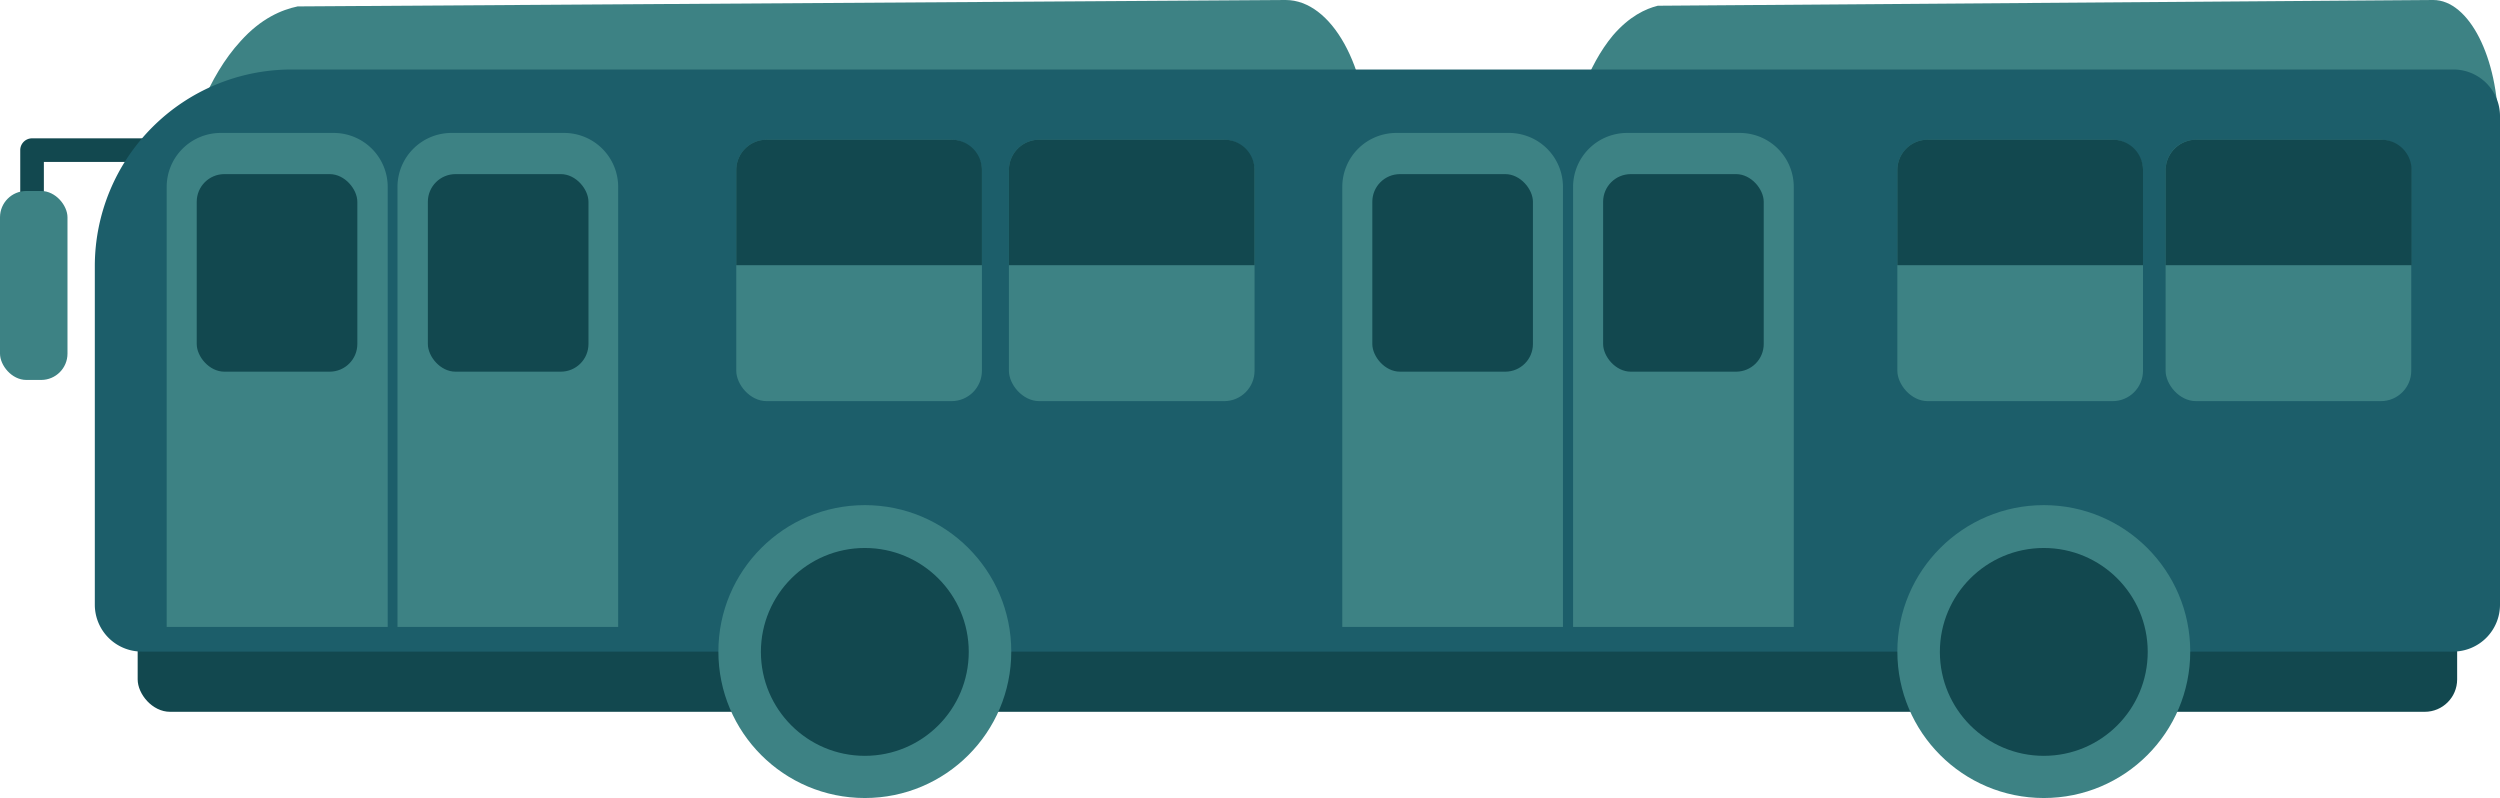 <svg xmlns="http://www.w3.org/2000/svg" viewBox="0 0 740.9 236.5">
    <path d="M46.9,41H9.4A3.5,3.5,0,0,0,6,44.5H6V102a3.4,3.4,0,0,0,3.4,3.4h.1A3.4,3.4,0,0,0,13,102V48H44.7Z" fill="#12484f"/>
    <path d="M721.1,89.1H460.9c0-6.2.1-12.5.1-18.7s1.9-41.8,17-59.9c4.9-5.7,9.7-7.9,13.3-8.8L721.1,0c10.6,0,19.3,17,19.3,37.9V51.1c0,21-8.7,38-19.3,38Z" fill="#3d8284"/>
    <rect y="56.6" width="20" height="56" rx="7.8" fill="#3d8284"/>
    <rect x="30.2" y="115.6" width="687.4" height="15.35" rx="5.2" fill="#7f7f7f"/>
    <rect x="40.8" y="157.4" width="687.4" height="53.55" rx="9.6" fill="#12484f"/>
    <path d="M381,103.9H49.4c.1-7.3.2-14.6.2-21.8S52,33.2,71.3,12.2C77.4,5.4,83.5,2.9,88.2,1.9L381,0c13.6,0,24.6,19.8,24.6,44.2V59.6c0,24.5-11,44.3-24.6,44.3Z" fill="#3d8284"/>
    <path d="M86.3,20.6H727a13.8,13.8,0,0,1,13.9,13.8V179.2A13.9,13.9,0,0,1,727,193.1H42a13.9,13.9,0,0,1-13.9-13.9V78.8A58.3,58.3,0,0,1,86.3,20.6Z" fill="#1c5e6a"/>
    <rect x="641.8" y="41.4" width="72.8" height="77.48" rx="9" fill="#3d8284"/>
    <path d="M714.7,50.4V78.6H641.8V50.4a9.1,9.1,0,0,1,9.1-9h54.7A9,9,0,0,1,714.7,50.4Z" fill="#12484f"/>
    <rect x="562.3" y="41.4" width="72.8" height="77.48" rx="9" fill="#3d8284"/>
    <path d="M635.1,50.4V78.6H562.3V50.4a9,9,0,0,1,9-9h54.8A9,9,0,0,1,635.1,50.4Z" fill="#12484f"/>
    <path d="M413.8,39.4h33.4a16,16,0,0,1,16,16V185.8a0,0,0,0,1,0,0H397.8a0,0,0,0,1,0,0V55.4A16,16,0,0,1,413.8,39.4Z" fill="#3d8284"/>
    <path d="M482.2,39.4h33.4a16,16,0,0,1,16,16V185.8a0,0,0,0,1,0,0H466.2a0,0,0,0,1,0,0V55.4A16,16,0,0,1,482.2,39.4Z" fill="#3d8284"/>
    <rect x="406.7" y="51.6" width="47.6" height="58.55" rx="8.2" fill="#12484f"/>
    <rect x="475.1" y="51.6" width="47.6" height="58.55" rx="8.2" fill="#12484f"/>
    <path d="M65.4,39.4H98.9a16,16,0,0,1,16,16V185.8a0,0,0,0,1,0,0H49.4a0,0,0,0,1,0,0V55.4A16,16,0,0,1,65.4,39.4Z" fill="#3d8284"/>
    <path d="M133.8,39.4h33.4a16,16,0,0,1,16,16V185.8a0,0,0,0,1,0,0H117.8a0,0,0,0,1,0,0V55.4A16,16,0,0,1,133.8,39.4Z" fill="#3d8284"/>
    <rect x="58.3" y="51.6" width="47.6" height="58.55" rx="8.2" fill="#12484f"/>
    <rect x="126.8" y="51.6" width="47.6" height="58.55" rx="8.2" fill="#12484f"/>
    <circle cx="256.3" cy="193.1" r="43.4" fill="#3d8284"/>
    <circle cx="256.3" cy="193.2" r="30.8" fill="#12484f"/>
    <circle cx="605.7" cy="193.1" r="43.4" fill="#3d8284"/>
    <circle cx="605.7" cy="193.2" r="30.8" fill="#12484f"/>
    <rect x="299" y="41.4" width="72.8" height="77.48" rx="9" fill="#3d8284"/>
    <path d="M371.8,50.4V78.6H299V50.4a9,9,0,0,1,9-9h54.8A9,9,0,0,1,371.8,50.4Z" fill="#12484f"/>
    <rect x="218.2" y="41.4" width="72.8" height="77.48" rx="9" fill="#3d8284"/>
    <path d="M291,50.4V78.6H218.2V50.4a9,9,0,0,1,9-9H282A9,9,0,0,1,291,50.4Z" fill="#12484f"/>
</svg>
